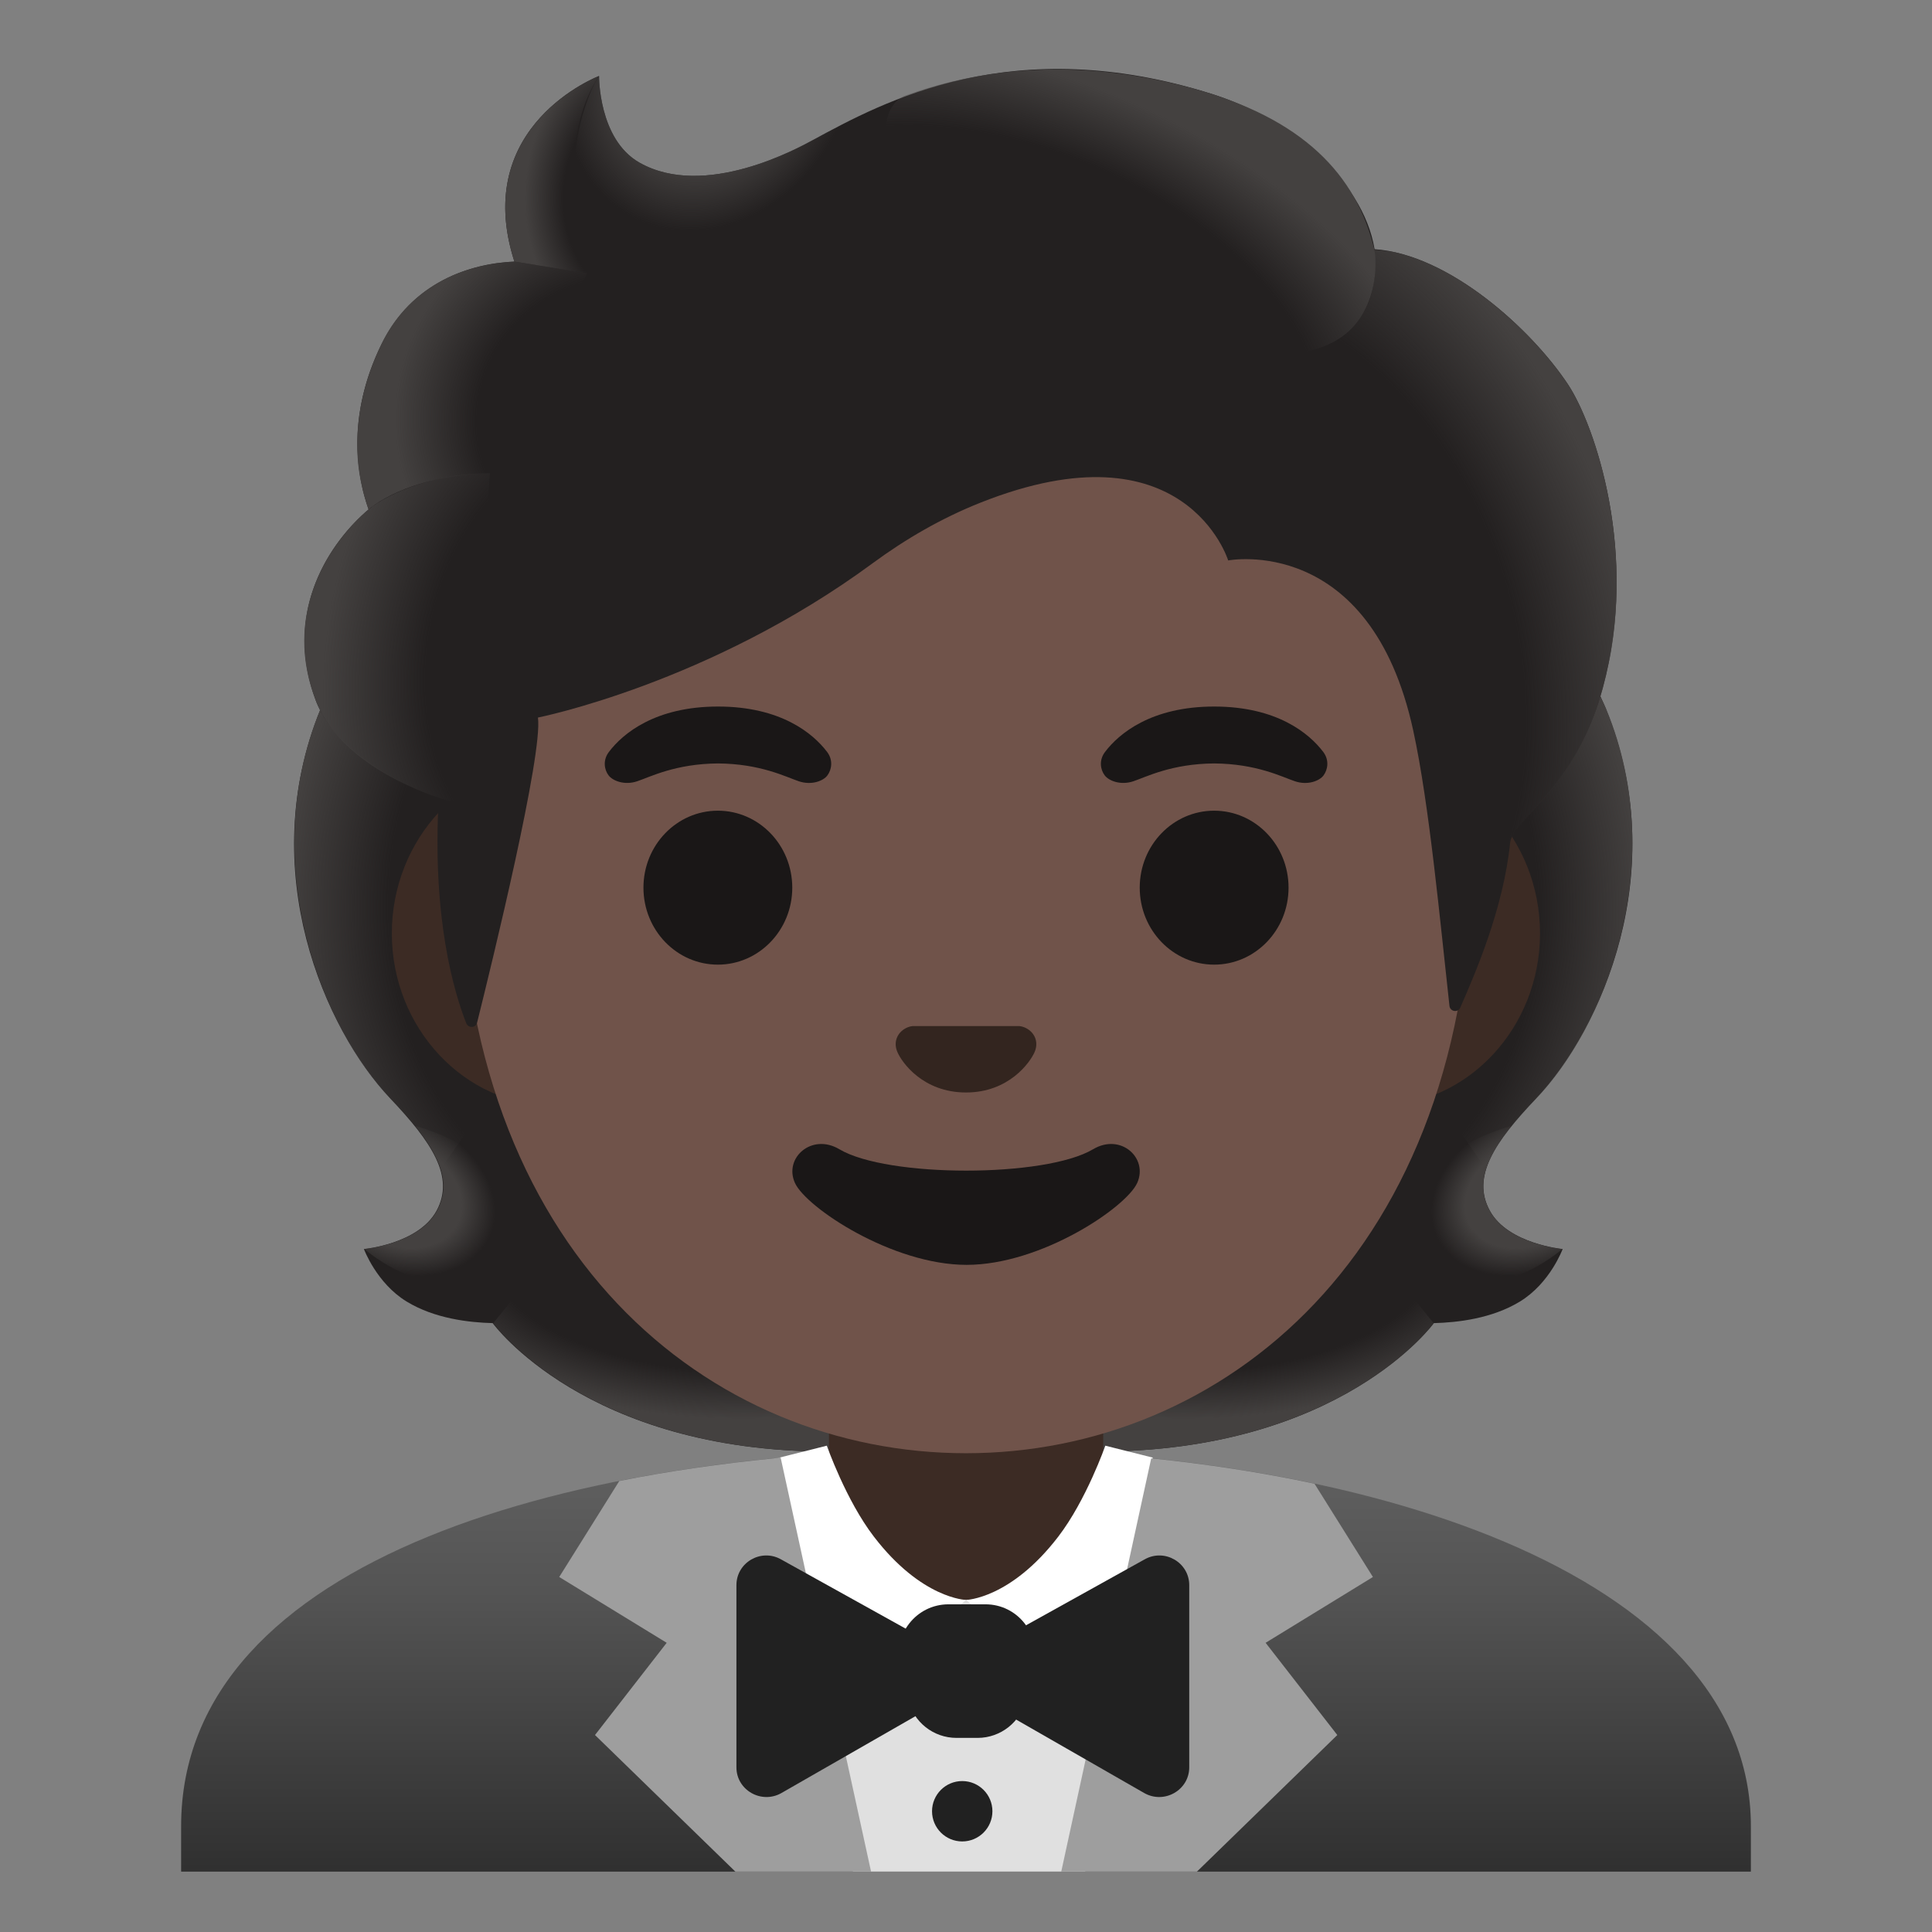 <svg enable-background="new 0 0 128 128" viewBox="0 0 128 128" xmlns="http://www.w3.org/2000/svg" xmlns:xlink="http://www.w3.org/1999/xlink"><rect x="0" y="0" width="128" height="128" fill="#808080" stroke="none"/><linearGradient id="a" gradientTransform="matrix(1 0 0 -1 0 128)" gradientUnits="userSpaceOnUse" x1="64" x2="64" y1="32.155" y2="-2.363"><stop offset=".003" stop-color="#616161"/><stop offset=".277" stop-color="#545454"/><stop offset=".783" stop-color="#323232"/><stop offset="1" stop-color="#212121"/></linearGradient><linearGradient id="b"><stop offset=".728" stop-color="#444140" stop-opacity="0"/><stop offset="1" stop-color="#444140"/></linearGradient><radialGradient id="c" cx="99.822" cy="45.481" gradientTransform="matrix(1 0 0 .491 -21.422 60.178)" gradientUnits="userSpaceOnUse" r="23.419" xlink:href="#b"/><linearGradient id="d"><stop offset=".663" stop-color="#444140"/><stop offset="1" stop-color="#444140" stop-opacity="0"/></linearGradient><radialGradient id="e" cx="76.756" cy="48.963" gradientTransform="matrix(-.906 .424 -.314 -.672 186.38 79.403)" gradientUnits="userSpaceOnUse" r="6.921" xlink:href="#d"/><linearGradient id="f"><stop offset=".725" stop-color="#444140" stop-opacity="0"/><stop offset="1" stop-color="#444140"/></linearGradient><radialGradient id="g" cx="94.693" cy="68.542" gradientTransform="matrix(-.075 -.997 .831 -.062 33.63 158.15)" gradientUnits="userSpaceOnUse" r="30.399" xlink:href="#f"/><radialGradient id="h" cx="44.127" cy="68.542" gradientTransform="matrix(.075 -.997 -.831 -.062 97.798 107.725)" gradientUnits="userSpaceOnUse" r="30.399" xlink:href="#f"/><radialGradient id="i" cx="49.256" cy="45.481" gradientTransform="matrix(-1 0 0 .491 98.511 60.178)" gradientUnits="userSpaceOnUse" r="23.419" xlink:href="#b"/><radialGradient id="j" cx="26.19" cy="48.963" gradientTransform="matrix(.906 .424 .314 -.672 -12.925 100.833)" gradientUnits="userSpaceOnUse" r="6.921" xlink:href="#d"/><linearGradient id="k"><stop offset=".699" stop-color="#444140" stop-opacity="0"/><stop offset="1" stop-color="#444140"/></linearGradient><radialGradient id="l" cx="81.835" cy="84.578" gradientTransform="matrix(.308 .952 .706 -.228 -3.051 -15.146)" gradientUnits="userSpaceOnUse" r="35.633" xlink:href="#k"/><radialGradient id="m" cx="47.096" cy="123.431" gradientTransform="matrix(.881 .473 .56 -1.045 -63.568 111.298)" gradientUnits="userSpaceOnUse" r="9.343"><stop offset=".58" stop-color="#444140"/><stop offset="1" stop-color="#444140" stop-opacity="0"/></radialGradient><radialGradient id="n" cx="159.506" cy="62.847" gradientTransform="matrix(-.938 -.394 -.218 .528 231.276 51.232)" gradientUnits="userSpaceOnUse" r="28.721" xlink:href="#k"/><radialGradient id="o" cx="43.345" cy="114.907" gradientTransform="matrix(1 0 0 -1.223 0 153.659)" gradientUnits="userSpaceOnUse" r="8.575"><stop offset=".702" stop-color="#444140" stop-opacity="0"/><stop offset="1" stop-color="#444140"/></radialGradient><radialGradient id="p" cx="42.166" cy="99.771" gradientTransform="matrix(-.966 -.26 -.243 .904 107.148 -50.978)" gradientUnits="userSpaceOnUse" r="16.083"><stop offset=".66" stop-color="#444140" stop-opacity="0"/><stop offset="1" stop-color="#444140"/></radialGradient><radialGradient id="q" cx="38.35" cy="84.241" gradientTransform="matrix(.991 .136 .192 -1.392 -15.773 155.803)" gradientUnits="userSpaceOnUse" r="16.886"><stop offset=".598" stop-color="#444140" stop-opacity="0"/><stop offset="1" stop-color="#444140"/></radialGradient><path d="m64.14 96c-.05 0-.09 0-.14 0-25.65.03-52 7.1-52 24.99v3.01h1.5 1.5 98 1.5 1.5v-3.01c0-16.87-26.1-24.99-51.86-24.99z" fill="url(#a)"/><path d="m98.71 80.22c-1.25-2.27.34-4.58 3.06-7.44 4.31-4.54 9-15.07 4.64-25.76.03-.06-.86-1.86-.83-1.92l-1.79-.09c-.57-.08-20.26-.12-39.97-.12s-39.4.04-39.97.12c0 0-2.65 1.95-2.63 2.01-4.35 10.69.33 21.21 4.64 25.76 2.71 2.86 4.3 5.17 3.06 7.44-1.21 2.21-4.81 2.53-4.81 2.53s.83 2.26 2.83 3.48c1.85 1.13 4.13 1.39 5.7 1.43 0 0 6.15 8.51 22.23 8.51h8.95 8.95c16.08 0 22.23-8.51 22.23-8.51 1.57-.04 3.85-.3 5.7-1.43 2-1.22 2.83-3.48 2.83-3.48s-3.61-.33-4.82-2.53z" fill="#232020"/><path d="m63.81 96.16v-9.44l28.57-2.26 2.6 3.2s-6.15 8.51-22.23 8.51z" fill="url(#c)"/><path d="m94.91 83.53c-4.28-6.5 5.21-8.93 5.21-8.93s.01.01.01.01c-1.65 2.05-2.4 3.84-1.43 5.61 1.21 2.21 4.81 2.53 4.81 2.53s-4.9 4.36-8.6.78z" fill="url(#e)"/><path d="m106.43 47.01c4.25 10.35-.22 21.01-4.41 25.51-.57.62-3.01 3.01-3.57 4.92 0 0-9.54-13.31-12.39-21.13-.57-1.58-1.1-3.2-1.17-4.88-.05-1.26.14-2.76.87-3.83.89-1.31 20.16-1.7 20.16-1.7.01.02.51 1.11.51 1.11z" fill="url(#g)"/><path d="m21.22 47.01c-4.25 10.35.22 21.01 4.41 25.51.58.62 3.01 3.01 3.57 4.92 0 0 9.54-13.31 12.39-21.13.58-1.58 1.1-3.2 1.17-4.88.05-1.26-.14-2.76-.87-3.83-.89-1.31-1.93-.96-3.44-.96-2.88 0-15.49-.74-16.47-.74.01.02-.76 1.11-.76 1.11z" fill="url(#h)"/><path d="m63.85 96.16v-9.44l-28.57-2.26-2.6 3.2s6.15 8.51 22.23 8.51z" fill="url(#i)"/><path d="m32.74 83.53c4.28-6.5-5.21-8.93-5.21-8.93s-.01.01-.01.01c1.65 2.05 2.4 3.84 1.43 5.61-1.21 2.21-4.81 2.53-4.81 2.53s4.91 4.36 8.6.78z" fill="url(#j)"/><path d="m64 90.08h-9.08v9.98c0 4.51 3.7 8.17 8.26 8.17h1.65c4.56 0 8.26-3.66 8.26-8.17v-9.98z" fill="#3c2b24"/><path d="m52.66 106 3.85 18h7.71.44 7.24l3.44-18z" fill="#e0e0e0"/><path d="m53.75 114.54 10.26-8.54s-2.94-.06-6.11-4.19c-1.86-2.42-3.12-6.03-3.12-6.03l-3.14.79z" fill="#fff"/><path d="m74.27 114.54-10.27-8.54s2.94-.06 6.11-4.19c1.86-2.42 3.12-6.03 3.12-6.03l3.14.79z" fill="#fff"/><path d="m51.72 96.57c-.03 0-.07.01-.1.01v-.01c-.11.02-.22.03-.33.05-3.52.35-6.96.84-10.26 1.5l-3.98 6.36 7.12 4.36-4.75 6.11 9.3 9.05h2.87 4.07 2.04.01z" fill="#9e9e9e"/><path d="m90.96 104.48-3.87-6.18c-3.47-.74-7.1-1.3-10.82-1.68l-5.96 27.38h2.05 4.07 2.87l9.3-9.05-4.75-6.11z" fill="#9e9e9e"/><path d="m64.77 115.14h-1.4c-1.53 0-2.85-1.05-3.21-2.54l-.53-2.25c-.49-2.07 1.08-4.06 3.21-4.06h2.45c2.12 0 3.68 1.97 3.21 4.03l-.51 2.25c-.35 1.51-1.69 2.57-3.22 2.57z" fill="#212121"/><path d="m48.79 117.09v-12.07c0-1.5 1.63-2.45 2.95-1.71l10.69 5.94c1.34.74 1.35 2.65.02 3.42l-10.69 6.13c-1.32.74-2.97-.2-2.97-1.71z" fill="#212121"/><path d="m78.79 117.09v-12.07c0-1.5-1.63-2.45-2.95-1.71l-10.69 5.94c-1.34.74-1.35 2.65-.02 3.42l10.69 6.13c1.32.74 2.97-.2 2.97-1.71z" fill="#212121"/><circle cx="63.75" cy="120" fill="#212121" r="2"/><path d="m91.33 50.43h-54.66c-5.89 0-10.71 5.14-10.71 11.41s4.82 11.41 10.71 11.41h54.65c5.89 0 10.71-5.14 10.71-11.41s-4.81-11.41-10.7-11.41z" fill="#3c2b24"/><path d="m64 11.07c-17.4 0-33.52 18.61-33.52 45.4 0 26.64 16.61 39.81 33.52 39.81s33.52-13.18 33.52-39.82c0-26.78-16.12-45.39-33.52-45.39z" fill="#70534a"/><g fill="#1a1717"><path d="m54.8 49.82c-.93-1.23-3.07-3.01-7.23-3.01s-6.31 1.79-7.23 3.01c-.41.54-.31 1.17-.02 1.55.26.35 1.04.68 1.9.39s2.54-1.16 5.35-1.18c2.81.02 4.49.89 5.35 1.18s1.64-.03 1.9-.39c.28-.38.39-1.01-.02-1.55z"/><path d="m87.67 49.82c-.93-1.23-3.07-3.01-7.23-3.01s-6.31 1.79-7.23 3.01c-.41.54-.31 1.17-.02 1.55.26.35 1.04.68 1.9.39s2.54-1.16 5.35-1.18c2.81.02 4.49.89 5.35 1.18s1.64-.03 1.9-.39c.28-.38.39-1.01-.02-1.55z"/><ellipse cx="47.56" cy="58.81" rx="4.93" ry="5.1"/><ellipse cx="80.44" cy="58.81" rx="4.93" ry="5.1"/><path d="m72.42 76.14c-3.18 1.89-13.63 1.89-16.81 0-1.83-1.09-3.7.58-2.94 2.24.75 1.63 6.44 5.42 11.37 5.42s10.55-3.79 11.3-5.42c.75-1.66-1.09-3.33-2.92-2.24z"/></g><path d="m67.86 68.06c-.11-.04-.21-.07-.32-.08h-7.08c-.11.01-.22.04-.32.08-.64.26-.99.92-.69 1.63s1.71 2.69 4.55 2.69 4.25-1.99 4.55-2.69c.3-.71-.05-1.37-.69-1.63z" fill="#33251f"/><path d="m103.89 25.48c-2.44-3.69-7.91-8.64-12.82-8.97-.79-4.72-5.84-8.72-10.73-10.27-13.23-4.19-21.84.51-26.47 3.03-.96.52-7.17 3.97-11.51 1.5-2.72-1.55-2.67-5.74-2.67-5.74s-8.52 3.25-5.61 12.3c-2.93.12-6.77 1.36-8.8 5.47-2.42 4.9-1.56 8.99-.86 10.95-2.52 2.14-5.69 6.69-3.52 12.6 1.64 4.45 8.17 6.5 8.17 6.5-.46 8.01 1.03 12.94 1.82 14.94.14.35.63.32.72-.04.99-3.97 4.37-17.8 4.03-20.21 0 0 11.35-2.25 22.17-10.22 2.2-1.62 4.59-3 7.13-4.01 13.59-5.41 16.43 3.82 16.43 3.82s9.42-1.81 12.26 11.27c1.07 4.9 1.79 12.75 2.4 18.24.04.39.57.47.72.11.95-2.18 2.85-6.5 3.3-10.91.16-1.55 4.34-3.6 6.14-10.26 2.42-8.89-.54-17.43-2.3-20.1z" fill="#232020"/><path d="m100.04 55.87c.16-1.55 4.34-3.6 6.14-10.26.19-.71.35-1.43.5-2.15 1.46-8.09-1.16-15.52-2.79-17.98-2.26-3.41-7.1-7.89-11.69-8.81-.4-.05-.79-.1-1.16-.12 0 0 .33 2.15-.54 3.86-1.12 2.22-3.41 2.75-3.41 2.75 11.97 11.97 11.11 21.99 12.95 32.71z" fill="url(#l)"/><path d="m56.77 7.76c-1.1.53-2.06 1.06-2.9 1.51-.96.52-7.17 3.97-11.51 1.5-2.67-1.52-2.67-5.58-2.67-5.72-1.23 1.57-4.95 12.78 5.93 13.53 4.69.32 7.58-3.77 9.3-7.23.61-1.27 1.59-3.1 1.85-3.59z" fill="url(#m)"/><path d="m78.97 5.84c7.32 1.98 10.89 5.71 12.08 10.68.35 1.46.77 15.08-25.23-.4-9.67-5.76-7.03-9.36-5.9-9.77 4.43-1.6 10.85-2.73 19.05-.51z" fill="url(#n)"/><path d="m39.66 5.05c-.01.01-.03.01-.06.03 0 0 0 0-.01 0-.93.39-8.24 3.78-5.51 12.25l7.78 1.25c-6.89-6.98-2.17-13.55-2.17-13.55s-.02.01-.03.02z" fill="url(#o)"/><path d="m38.89 18.1-4.81-.77c-.19 0-.83.06-1.18.11-2.71.38-5.9 1.78-7.63 5.36-1.86 3.86-1.81 7.17-1.3 9.38.15.74.45 1.58.45 1.58s2.38-2.26 8.05-2.41z" fill="url(#p)"/><path d="m24.19 33.95c-2.37 2.1-5.56 6.79-3.21 12.61 1.77 4.39 8.09 6.29 8.09 6.29 0 .02 1.26.4 1.91.4l1.48-21.9c-3.03 0-5.94.91-7.82 2.22.02.03-.46.35-.45.38z" fill="url(#q)"/></svg>